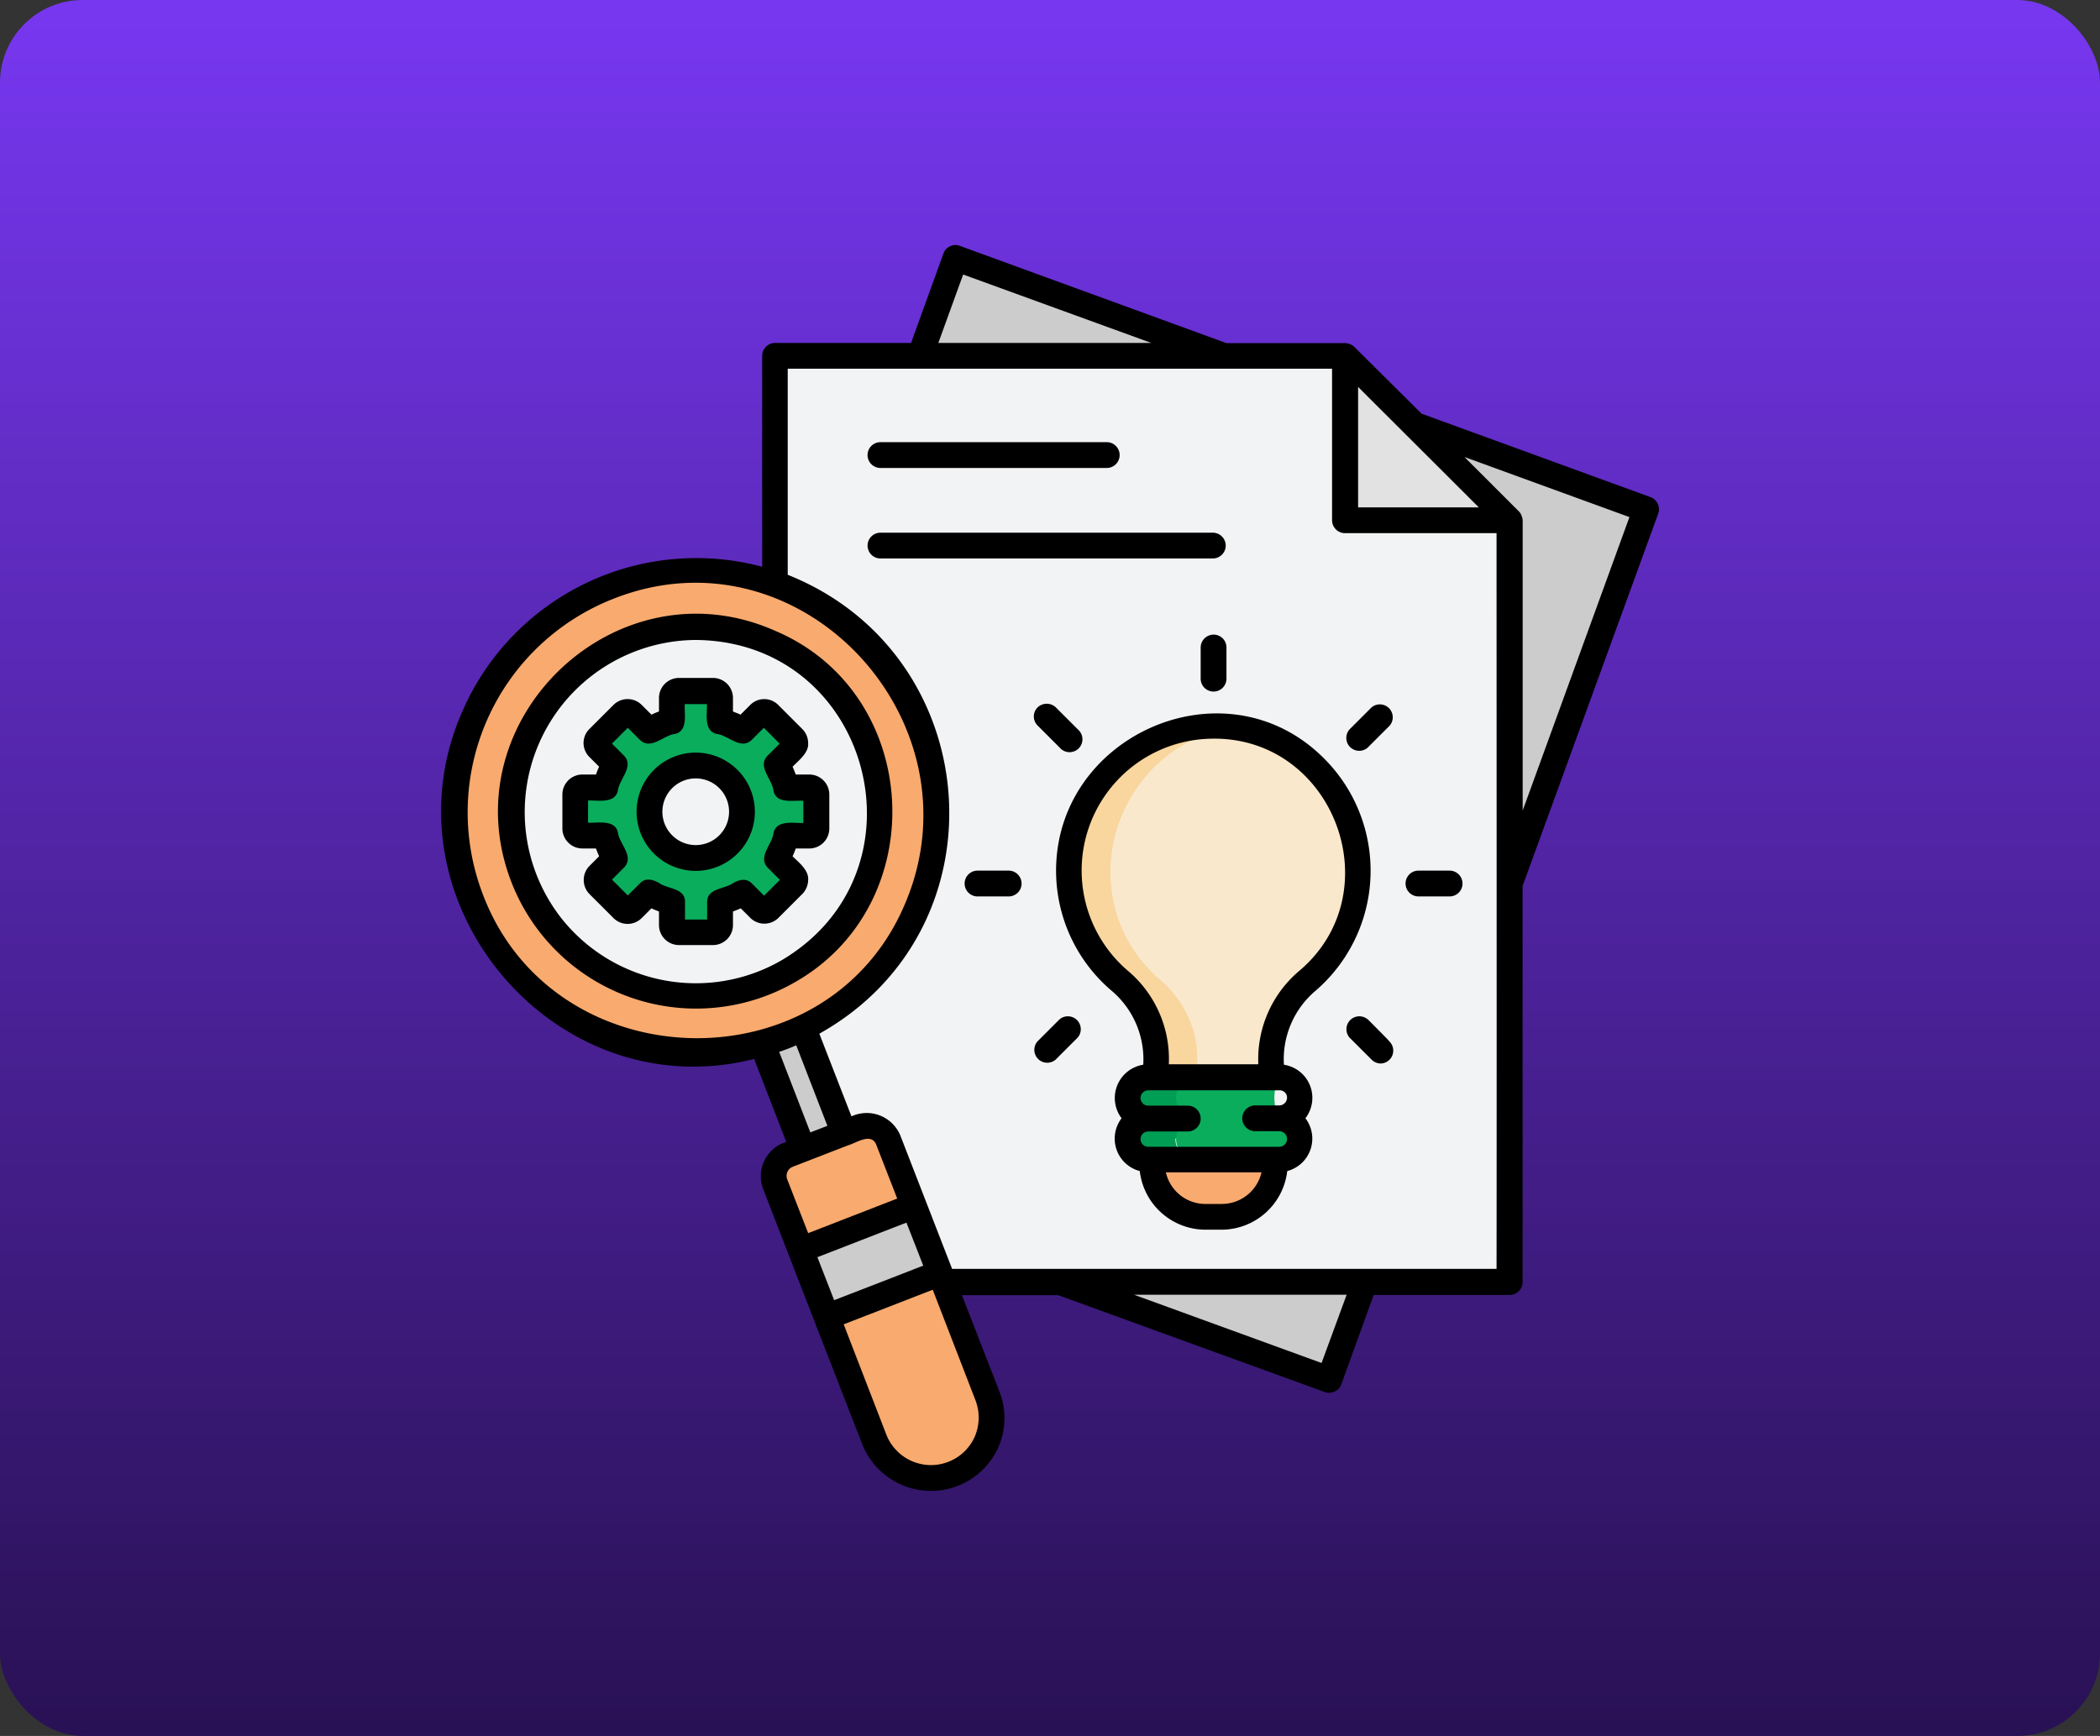 <svg xmlns="http://www.w3.org/2000/svg" xmlns:xlink="http://www.w3.org/1999/xlink" width="127" height="105" viewBox="0 0 127 105">
  <rect x="0" y="0" width="127" height="105" fill="#333333" stroke="none"/>
  <defs>
    <linearGradient id="linear-gradient" x1="0.5" x2="0.5" y2="1" gradientUnits="objectBoundingBox">
      <stop offset="0" stop-color="#7737f0"/>
      <stop offset="1" stop-color="#291155"/>
    </linearGradient>
  </defs>
  <g id="Grupo_1104950" data-name="Grupo 1104950" transform="translate(-1173 -2658)">
    <rect id="Rectángulo_402949" data-name="Rectángulo 402949" width="127" height="105" rx="5" transform="translate(1173 2658)" fill="url(#linear-gradient)"/>
    <g id="definir" transform="translate(1193.923 2672.842)">
      <g id="Grupo_1104954" data-name="Grupo 1104954" transform="translate(6.59 19.655)">
        <path id="Trazado_890468" data-name="Trazado 890468" d="M39.622,142.992a14.617,14.617,0,0,1-9.6,19.308c-17.91,4.518-26.372-20.338-9.286-27.637A14.6,14.6,0,0,1,39.622,142.992Z" transform="translate(-11.447 -133.673)" fill="#f9aa6e"/>
      </g>
      <g id="Grupo_1104955" data-name="Grupo 1104955" transform="translate(10.003 23.111)">
        <path id="Trazado_890469" data-name="Trazado 890469" d="M51.351,177.972a11.2,11.2,0,0,1-15.967-5.636c-4.8-14.01,14.922-21.648,20.809-8.065a11.133,11.133,0,0,1-4.842,13.7Z" transform="translate(-34.638 -157.157)" fill="#f2f3f4"/>
      </g>
      <g id="Grupo_1104956" data-name="Grupo 1104956" transform="translate(25.935 6.679)">
        <path id="Trazado_890470" data-name="Trazado 890470" d="M187.344,55.448v46.077h-34.26c-.044-.1-1.678-4.312-1.781-4.592l-1.545-3.988a1.358,1.358,0,0,0-1.766-.78l-.912.353-2.472-6.387c11.552-5.71,10.4-22.693-1.707-26.843V45.5h34.481C179.779,47.884,184.93,53.035,187.344,55.448Z" transform="translate(-142.9 -45.5)" fill="#f2f3f4"/>
      </g>
      <g id="Grupo_1104957" data-name="Grupo 1104957" transform="translate(43.722 29.051)">
        <path id="Trazado_890471" data-name="Trazado 890471" d="M271.544,217.533v1.251h-2.516a6.623,6.623,0,0,0-2.207-5.857,8.716,8.716,0,0,1-3.046-6.431,8.859,8.859,0,0,1,10.037-8.874,8.863,8.863,0,0,0-7.52,8.874,8.716,8.716,0,0,0,3.046,6.431A6.147,6.147,0,0,1,271.544,217.533Z" transform="translate(-263.769 -197.522)" fill="#f8d69e"/>
      </g>
      <g id="Grupo_1104958" data-name="Grupo 1104958" transform="translate(46.247 29.136)">
        <path id="Trazado_890472" data-name="Trazado 890472" d="M295.886,206.783a8.732,8.732,0,0,1-3.09,6.667,6.636,6.636,0,0,0-2.178,5.813h-4.459a6.623,6.623,0,0,0-2.207-5.857c-5.71-4.8-2.855-14.245,4.474-15.305A8.779,8.779,0,0,1,295.886,206.783Z" transform="translate(-280.923 -198.1)" fill="#fae8cc"/>
      </g>
      <g id="Grupo_1104959" data-name="Grupo 1104959" transform="translate(60.43 6.679)">
        <path id="Trazado_890473" data-name="Trazado 890473" d="M387.248,55.448,377.3,45.5v9.948Z" transform="translate(-377.3 -45.5)" fill="#e2e2e2"/>
      </g>
      <g id="Grupo_1104960" data-name="Grupo 1104960" transform="translate(13.853 26.973)">
        <path id="Trazado_890474" data-name="Trazado 890474" d="M74.972,189.228h-1.4A5.719,5.719,0,0,0,73,187.844l.986-.986a.417.417,0,0,0,0-.589l-1.457-1.457a.436.436,0,0,0-.6,0l-.986.986a5.719,5.719,0,0,0-1.383-.574v-1.4a.427.427,0,0,0-.427-.427h-2.06a.427.427,0,0,0-.427.427v1.4a5.719,5.719,0,0,0-1.383.574l-.986-.986a.435.435,0,0,0-.6,0l-1.457,1.457a.417.417,0,0,0,0,.589l.986.986a5.719,5.719,0,0,0-.574,1.383h-1.4a.427.427,0,0,0-.427.427v2.06a.427.427,0,0,0,.427.427h1.4a5.485,5.485,0,0,0,.574,1.383l-.986.986a.435.435,0,0,0,0,.6l1.457,1.457a.435.435,0,0,0,.6,0l.986-.986a5.974,5.974,0,0,0,1.383.574v1.4a.427.427,0,0,0,.427.427h2.06a.427.427,0,0,0,.427-.427v-1.413a5.719,5.719,0,0,0,1.383-.574l.986.986a.435.435,0,0,0,.6,0l1.457-1.457a.435.435,0,0,0,0-.6L73,193.51a5.719,5.719,0,0,0,.574-1.383h1.4a.427.427,0,0,0,.427-.427v-2.06A.424.424,0,0,0,74.972,189.228ZM68.1,193.481a2.8,2.8,0,0,1,0-5.592A2.8,2.8,0,0,1,68.1,193.481Z" transform="translate(-60.8 -183.4)" fill="#0aad5c"/>
      </g>
      <g id="Grupo_1104961" data-name="Grupo 1104961" transform="translate(48.737 55.287)">
        <path id="Trazado_890475" data-name="Trazado 890475" d="M302.076,379.273h-1a3.229,3.229,0,0,1-3.223-3.473h7.461A3.25,3.25,0,0,1,302.076,379.273Z" transform="translate(-297.844 -375.8)" fill="#f9aa6e"/>
      </g>
      <g id="Grupo_1104962" data-name="Grupo 1104962" transform="translate(47.255 50.313)">
        <path id="Trazado_890476" data-name="Trazado 890476" d="M290.678,345.723a1.25,1.25,0,0,0,1.251,1.251H289a1.244,1.244,0,0,1,0-2.487A1.244,1.244,0,0,1,289,342h2.914a2.774,2.774,0,0,1-1.236,3.723Z" transform="translate(-287.775 -342)" fill="#009d54"/>
      </g>
      <g id="Grupo_1104963" data-name="Grupo 1104963" transform="translate(50.184 50.313)">
        <path id="Trazado_890477" data-name="Trazado 890477" d="M315.184,345.723a1.25,1.25,0,0,1-1.251,1.251H308.9a1.244,1.244,0,0,1,0-2.487,1.244,1.244,0,0,1,0-2.487h5.033a2.761,2.761,0,0,0,1.251,3.723Z" transform="translate(-307.675 -342)" fill="#0aad5c"/>
      </g>
      <g id="Grupo_1104964" data-name="Grupo 1104964" transform="translate(64.61 10.858)">
        <path id="Trazado_890478" data-name="Trazado 890478" d="M419.71,79.007,405.7,73.9l5.769,5.769v21.986Z" transform="translate(-405.7 -73.9)" fill="#ccc"/>
      </g>
      <g id="Grupo_1104965" data-name="Grupo 1104965" transform="translate(43.227 62.704)">
        <path id="Trazado_890479" data-name="Trazado 890479" d="M278.781,426.2H260.4l16.232,5.9Z" transform="translate(-260.4 -426.2)" fill="#ccc"/>
      </g>
      <g id="Grupo_1104966" data-name="Grupo 1104966" transform="translate(34.706 0.763)">
        <path id="Trazado_890480" data-name="Trazado 890480" d="M204.649,5.3,202.5,11.216h18.41Z" transform="translate(-202.5 -5.3)" fill="#ccc"/>
      </g>
      <g id="Grupo_1104967" data-name="Grupo 1104967" transform="translate(25.854 53.255)">
        <path id="Trazado_890481" data-name="Trazado 890481" d="M149.287,362.859l1.545,3.988-6.843,2.649-1.545-3.988a1.353,1.353,0,0,1,.78-1.766l4.282-1.663A1.375,1.375,0,0,1,149.287,362.859Z" transform="translate(-142.348 -361.989)" fill="#f9aa6e"/>
      </g>
      <g id="Grupo_1104968" data-name="Grupo 1104968" transform="translate(29.069 62.174)">
        <path id="Trazado_890482" data-name="Trazado 890482" d="M164.2,425.249l6.843-2.649,2.884,7.417a3.662,3.662,0,1,1-6.828,2.649Z" transform="translate(-164.2 -422.6)" fill="#f9aa6e"/>
      </g>
      <g id="Grupo_1104969" data-name="Grupo 1104969" transform="translate(25.17 47.311)">
        <path id="Trazado_890483" data-name="Trazado 890483" d="M140.187,321.6l2.472,6.372-2.487.957-2.472-6.372A13.133,13.133,0,0,0,140.187,321.6Z" transform="translate(-137.7 -321.6)" fill="#ccc"/>
      </g>
      <g id="Grupo_1104970" data-name="Grupo 1104970" transform="translate(27.467 58.102)">
        <path id="Trazado_890484" data-name="Trazado 890484" d="M0,0H7.329V4.356H0Z" transform="translate(0 2.646) rotate(-21.173)" fill="#ccc"/>
      </g>
      <g id="Grupo_1104971" data-name="Grupo 1104971" transform="translate(17.609 30.681)">
        <path id="Trazado_890485" data-name="Trazado 890485" d="M89.868,208.6a3.576,3.576,0,0,0,0,7.152A3.576,3.576,0,0,0,89.868,208.6Zm0,5.592a2.016,2.016,0,0,1,0-4.032A2.016,2.016,0,0,1,89.868,214.192Z" transform="translate(-86.325 -208.6)"/>
      </g>
      <g id="Grupo_1104972" data-name="Grupo 1104972" transform="translate(13.087 26.163)">
        <path id="Trazado_890486" data-name="Trazado 890486" d="M70.464,190.115c.044-.589-.574-1.06-.942-1.427a4.492,4.492,0,0,0,.191-.471h.824a1.212,1.212,0,0,0,1.207-1.207v-2.06a1.212,1.212,0,0,0-1.207-1.207h-.824c-.059-.162-.118-.309-.191-.471.368-.383.986-.839.942-1.427a1.214,1.214,0,0,0-.353-.854l-1.457-1.457a1.19,1.19,0,0,0-1.692,0l-.589.589c-.147-.074-.309-.132-.456-.191v-.824A1.212,1.212,0,0,0,64.71,177.9h-2.06a1.212,1.212,0,0,0-1.207,1.207v.824a4.236,4.236,0,0,0-.456.191l-.589-.589a1.208,1.208,0,0,0-1.707,0l-1.457,1.457a1.19,1.19,0,0,0,0,1.692l.589.589a4.5,4.5,0,0,0-.191.471h-.824a1.212,1.212,0,0,0-1.207,1.207v2.06a1.212,1.212,0,0,0,1.207,1.207h.824c.059.162.118.309.191.471l-.589.589a1.217,1.217,0,0,0,0,1.692l1.457,1.457a1.208,1.208,0,0,0,1.707,0l.589-.589c.147.074.309.132.456.191v.824a1.212,1.212,0,0,0,1.207,1.207h2.06a1.212,1.212,0,0,0,1.207-1.207v-.824c.162-.059.309-.118.471-.191l.574.574a1.208,1.208,0,0,0,1.707,0l1.457-1.457A1.231,1.231,0,0,0,70.464,190.115Zm-2.443-.736.736.736-.957.957-.736-.736c-.368-.383-.868-.206-1.251.044-.515.294-1.472.28-1.457,1.089v1.045H63.017v-1.06c.015-.809-.942-.78-1.472-1.089-.383-.25-.883-.427-1.251-.044l-.736.736L58.6,190.1l.736-.736c.633-.677-.294-1.413-.383-2.134-.177-.78-1.221-.545-1.8-.574v-1.339c.574-.029,1.6.206,1.8-.574.074-.721,1-1.472.383-2.134l-.736-.736.957-.957.736.736c.677.633,1.427-.294,2.134-.368.78-.191.545-1.207.574-1.8h1.339c.029.574-.206,1.6.574,1.8.721.074,1.472,1,2.134.368l.736-.736.957.957-.736.736c-.633.662.294,1.413.368,2.134.177.795,1.207.545,1.8.589v1.339c-.589.029-1.6-.206-1.8.589C68.315,187.951,67.388,188.717,68.021,189.379Z" transform="translate(-55.6 -177.9)"/>
      </g>
      <g id="Grupo_1104973" data-name="Grupo 1104973" transform="translate(42.944 28.311)">
        <path id="Trazado_890487" data-name="Trazado 890487" d="M274.644,195.17c-5.99-5.945-16.35-1.3-16.159,7.064a9.529,9.529,0,0,0,3.326,7.005,5.421,5.421,0,0,1,1.943,4.5,2.037,2.037,0,0,0-1.31,3.238,2.028,2.028,0,0,0,1.1,3.193,4.008,4.008,0,0,0,3.959,3.547h1a4.008,4.008,0,0,0,3.959-3.547,2.028,2.028,0,0,0,1.1-3.193,2.027,2.027,0,0,0-1.3-3.238,5.419,5.419,0,0,1,1.913-4.474A9.59,9.59,0,0,0,274.644,195.17Zm-6.137,26.99h-1a2.447,2.447,0,0,1-2.384-1.913h5.784A2.463,2.463,0,0,1,268.507,222.16Zm3.944-6.431a.474.474,0,0,1-.471.471h-1.457a.78.78,0,0,0,0,1.56h1.457a.471.471,0,1,1,0,.942h-7.947a.464.464,0,0,1,0-.927h2.414a.78.78,0,0,0,0-1.56h-2.414a.464.464,0,0,1,0-.927h7.947A.441.441,0,0,1,272.451,215.729Zm.721-7.653a6.991,6.991,0,0,0-2.458,5.636H265.3a6.969,6.969,0,0,0-2.487-5.666,7.974,7.974,0,0,1,4.959-14.025C275.232,193.772,278.867,203.279,273.172,208.077Z" transform="translate(-258.482 -192.491)"/>
      </g>
      <g id="Grupo_1104974" data-name="Grupo 1104974" transform="translate(41.582 46.576)">
        <path id="Trazado_890488" data-name="Trazado 890488" d="M250.8,316.839l-1.339,1.339a.78.78,0,0,0,1.1,1.1l1.339-1.339A.781.781,0,0,0,250.8,316.839Z" transform="translate(-249.225 -316.604)"/>
      </g>
      <g id="Grupo_1104975" data-name="Grupo 1104975" transform="translate(60.449 27.715)">
        <path id="Trazado_890489" data-name="Trazado 890489" d="M379,188.674l-1.339,1.339a.78.78,0,0,0,1.1,1.1l1.339-1.339A.781.781,0,0,0,379,188.674Z" transform="translate(-377.425 -188.445)"/>
      </g>
      <g id="Grupo_1104976" data-name="Grupo 1104976" transform="translate(37.414 37.819)">
        <path id="Trazado_890490" data-name="Trazado 890490" d="M223.564,257.1H221.68a.78.78,0,0,0,0,1.56h1.884A.78.78,0,0,0,223.564,257.1Z" transform="translate(-220.9 -257.1)"/>
      </g>
      <g id="Grupo_1104977" data-name="Grupo 1104977" transform="translate(64.08 37.819)">
        <path id="Trazado_890491" data-name="Trazado 890491" d="M404.764,257.1H402.88a.78.78,0,1,0,0,1.56h1.884A.78.78,0,0,0,404.764,257.1Z" transform="translate(-402.1 -257.1)"/>
      </g>
      <g id="Grupo_1104978" data-name="Grupo 1104978" transform="translate(41.597 27.723)">
        <path id="Trazado_890492" data-name="Trazado 890492" d="M249.557,188.721a.773.773,0,0,0,0,1.1l1.339,1.339a.78.78,0,1,0,1.1-1.1l-1.339-1.339A.8.8,0,0,0,249.557,188.721Z" transform="translate(-249.325 -188.5)"/>
      </g>
      <g id="Grupo_1104979" data-name="Grupo 1104979" transform="translate(60.446 46.576)">
        <path id="Trazado_890493" data-name="Trazado 890493" d="M378.743,316.839a.781.781,0,0,0-1.1,1.1l1.339,1.339a.8.8,0,0,0,.544.235.779.779,0,0,0,.545-1.324c0-.029-1.324-1.354-1.324-1.354Z" transform="translate(-377.404 -316.604)"/>
      </g>
      <g id="Grupo_1104980" data-name="Grupo 1104980" transform="translate(51.689 23.544)">
        <path id="Trazado_890494" data-name="Trazado 890494" d="M318.68,160.1a.785.785,0,0,0-.78.78v1.884a.78.78,0,0,0,1.56,0V160.88A.776.776,0,0,0,318.68,160.1Z" transform="translate(-317.9 -160.1)"/>
      </g>
      <g id="Grupo_1104981" data-name="Grupo 1104981" transform="translate(5.751 -0.02)">
        <path id="Trazado_890495" data-name="Trazado 890495" d="M78.9,15.229,65.051,10.181,60.975,6.134a.852.852,0,0,0-.545-.221H53.249L37.119.027a.743.743,0,0,0-.589.029.734.734,0,0,0-.4.441L34.176,5.9H25.95a.785.785,0,0,0-.78.78V19.438A15.424,15.424,0,0,0,7.1,28.047C1.9,39.57,12.587,52.285,24.684,49.209l1.943,5.018a2.169,2.169,0,0,0-1.4,2.84l1.545,3.988,1.575,4.062,2.884,7.417a4.47,4.47,0,0,0,8.212.191,4.395,4.395,0,0,0,.074-3.4L37.252,63.5H43.08l16.114,5.857a.833.833,0,0,0,.265.044.779.779,0,0,0,.736-.515l1.957-5.4h8.226a.785.785,0,0,0,.78-.78V38.746l8.2-22.516a.785.785,0,0,0-.456-1ZM59,67.6,47.656,63.47H60.518ZM61.21,8.563c.6.6,6.917,6.9,7.3,7.285h-7.3Zm-23.885-6.8L48.7,5.9H35.824ZM8.275,39.246a13.87,13.87,0,0,1,7.888-17.866c11.346-4.5,22.369,7.447,17.63,18.484-4.724,11.111-21.265,10.655-25.518-.618ZM29.526,63.808,28.51,61.2c1.339-.515,4.047-1.575,5.386-2.09l1.015,2.6c-1.354.53-4.047,1.575-5.386,2.09ZM26.2,48.783c.338-.118.706-.25,1.03-.4l1.884,4.871c-.25.1-.765.294-1.03.4Zm.824,6.946c1-.383,2.384-.927,3.385-1.31.486-.147,1.369-.765,1.663-.015l1.266,3.252c-1.339.515-4.047,1.575-5.386,2.09l-1.266-3.252A.592.592,0,0,1,27.024,55.729Zm10.993,16.35a2.9,2.9,0,0,1-5.327-.118l-2.59-6.7c1.339-.515,4.047-1.575,5.386-2.09l2.59,6.7A2.939,2.939,0,0,1,38.017,72.079ZM36.663,61.924l-3.135-8.079a2.2,2.2,0,0,0-2.958-1.163l-1.943-5C40,41.321,38.738,24.721,26.715,19.924V7.459H59.635v9.168a.785.785,0,0,0,.78.78h9.168c0,11.052.015,33.421,0,44.5H36.663Zm34.5-27.74V16.627a.961.961,0,0,0-.074-.294.665.665,0,0,0-.162-.25L67.641,12.8l9.978,3.635Z" transform="translate(-5.751 0.02)"/>
      </g>
      <g id="Grupo_1104982" data-name="Grupo 1104982" transform="translate(9.19 22.279)">
        <path id="Trazado_890496" data-name="Trazado 890496" d="M47.037,173.813c8.388-4.724,7.756-17.483-1.133-21.265-9.625-4.3-19.808,5.43-15.953,15.246A11.982,11.982,0,0,0,47.037,173.813ZM33.012,170a10.41,10.41,0,0,1,8.079-16.909c10.6.1,14.275,14.01,5.165,19.382A10.373,10.373,0,0,1,33.012,170Z" transform="translate(-29.114 -151.503)"/>
      </g>
      <g id="Grupo_1104983" data-name="Grupo 1104983" transform="translate(31.555 11.903)">
        <path id="Trazado_890497" data-name="Trazado 890497" d="M181.855,82.56h13.686a.78.78,0,0,0,0-1.56H181.855A.78.78,0,0,0,181.855,82.56Z" transform="translate(-181.087 -81)"/>
      </g>
      <g id="Grupo_1104984" data-name="Grupo 1104984" transform="translate(31.542 17.378)">
        <path id="Trazado_890498" data-name="Trazado 890498" d="M202.663,118.98a.785.785,0,0,0-.78-.78h-20.1a.78.78,0,1,0,0,1.56h20.1A.785.785,0,0,0,202.663,118.98Z" transform="translate(-181 -118.2)"/>
      </g>
    </g>
  </g>
</svg>
